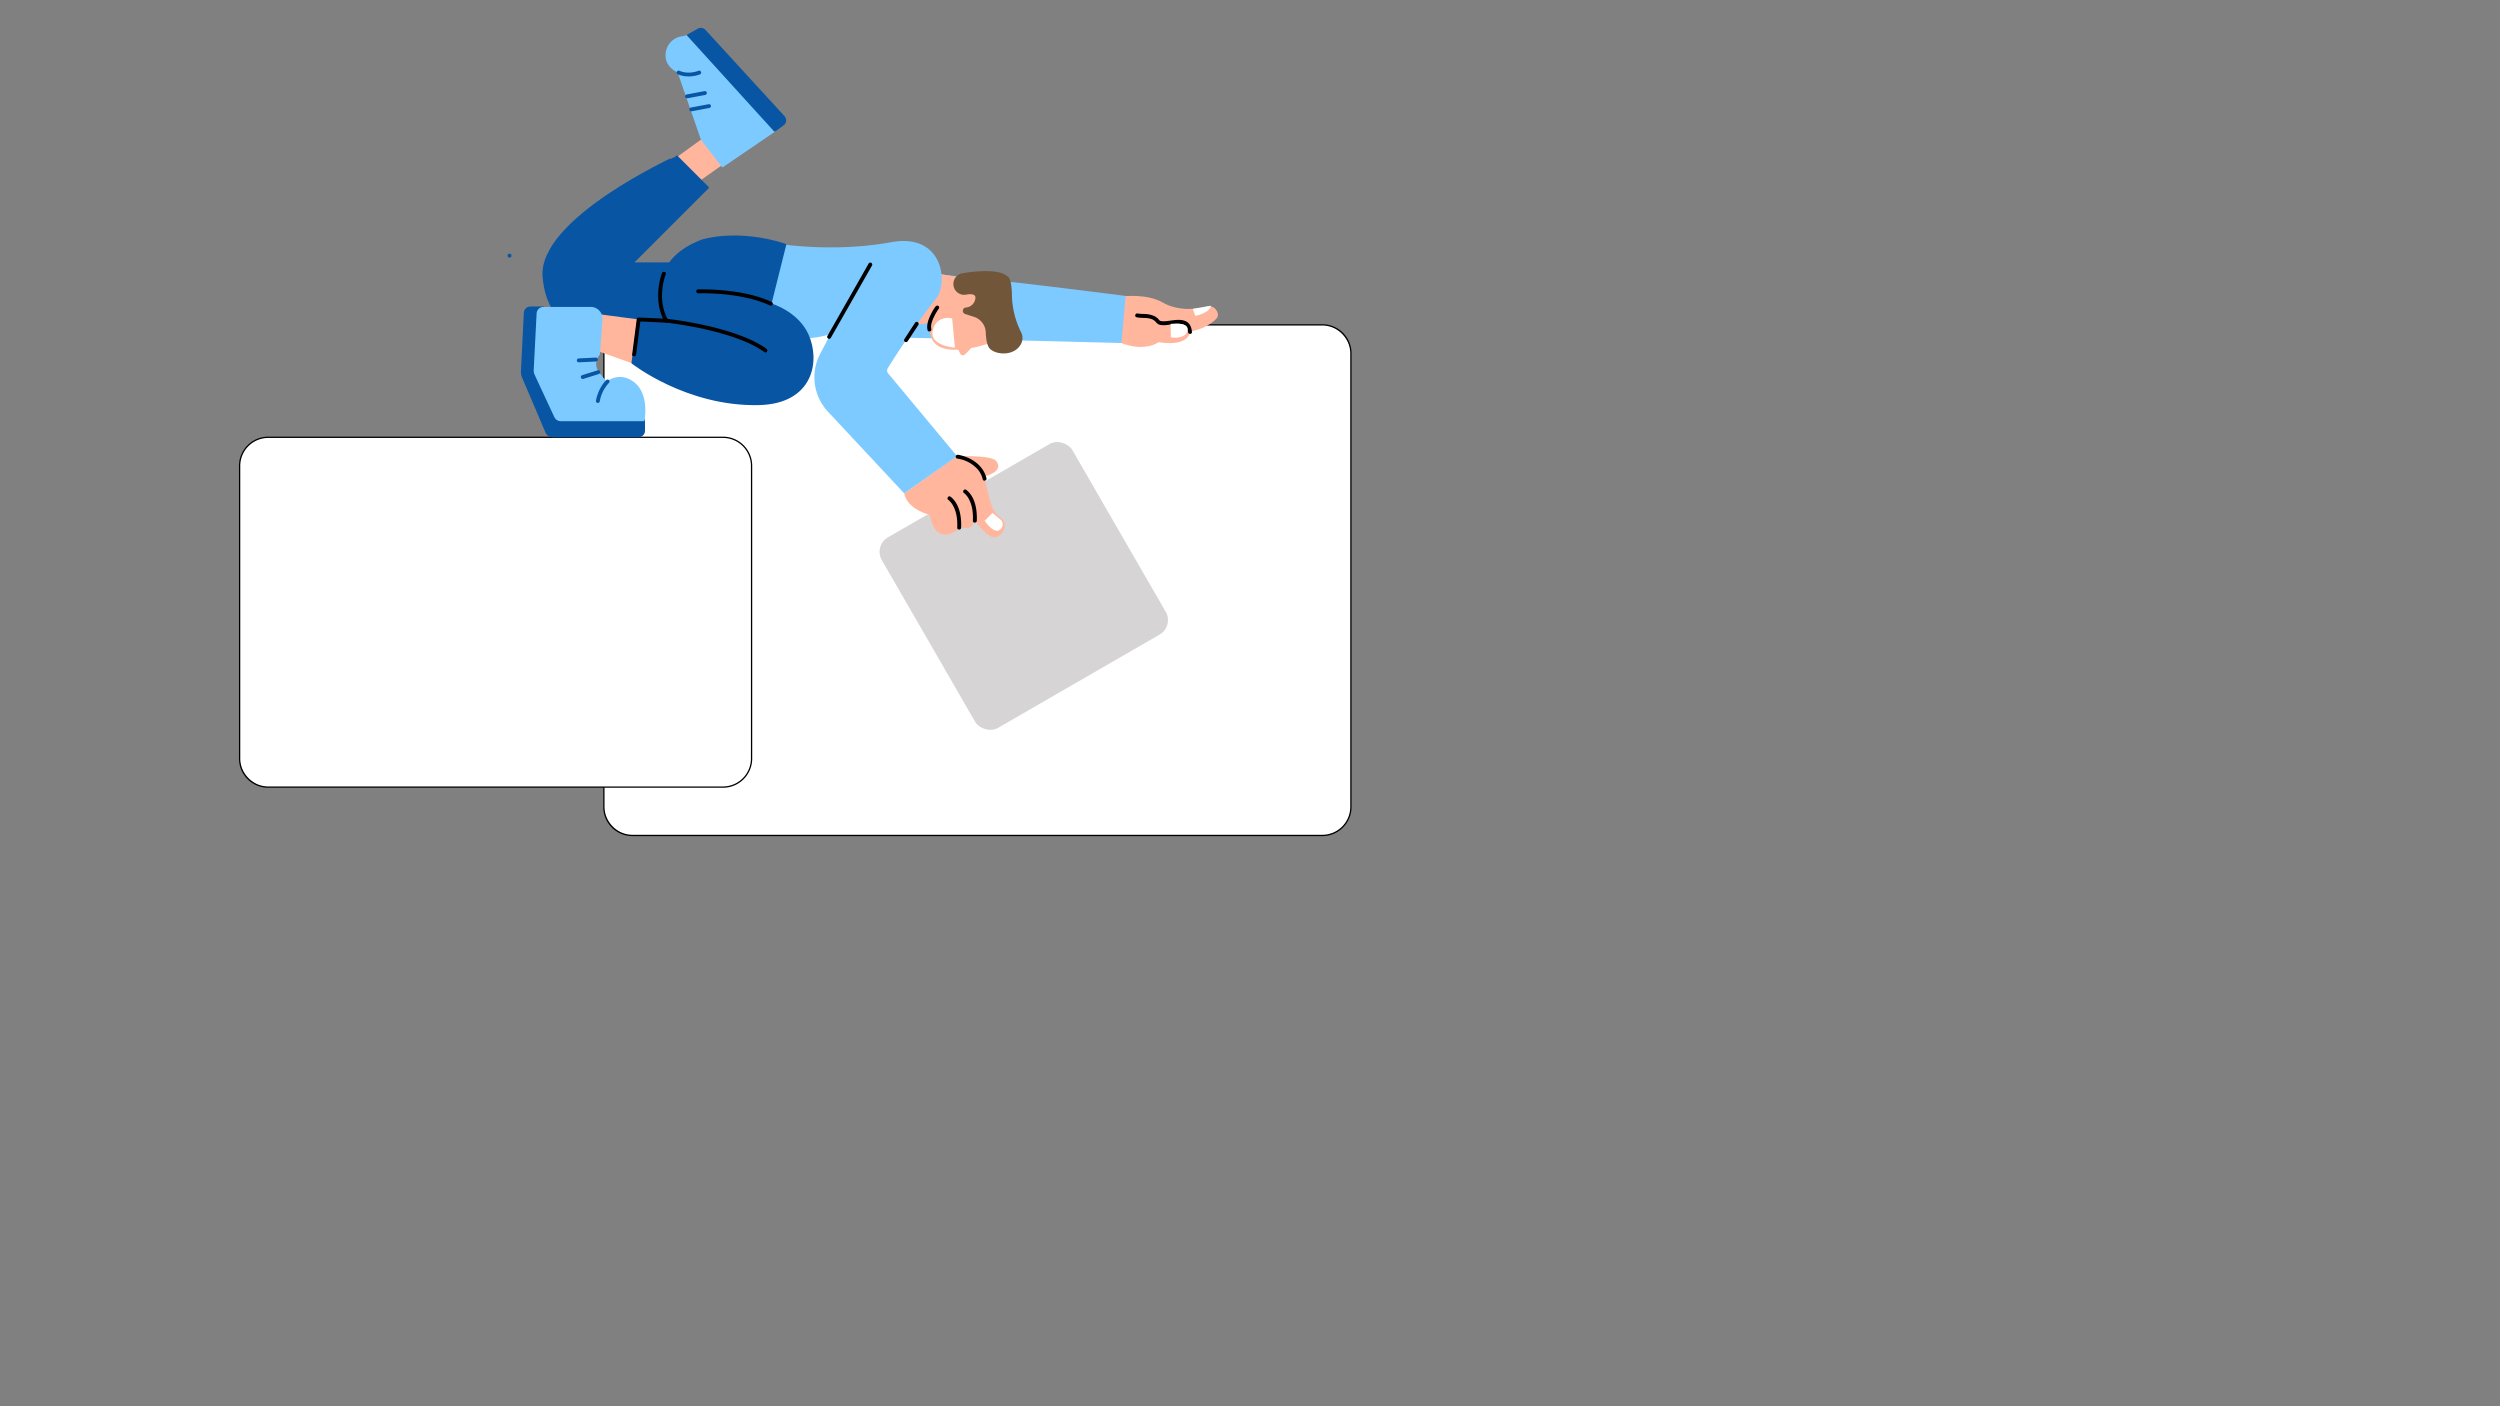 <svg id="Layer_1" data-name="Layer 1" xmlns="http://www.w3.org/2000/svg" viewBox="0 0 1920 1080">
  <rect x="0" y="0" width="1920" height="1080" fill="#808080" stroke="none"/>
  <title>test</title>
  <g>
    <rect x="463.78" y="249.48" width="573.72" height="392.15" rx="21.97" fill="#fff"/>
    <path d="M1015.53,250A21.49,21.49,0,0,1,1037,271.45v348.2a21.49,21.49,0,0,1-21.47,21.47H485.75a21.49,21.49,0,0,1-21.47-21.47V271.45A21.49,21.49,0,0,1,485.75,250h529.78m0-1H485.75a22.47,22.47,0,0,0-22.47,22.47v348.2a22.47,22.47,0,0,0,22.47,22.47h529.78A22.47,22.47,0,0,0,1038,619.65V271.45A22.47,22.47,0,0,0,1015.53,249Z"/>
  </g>
  <rect x="701.76" y="365.52" width="168.99" height="168.99" rx="12.81" transform="translate(-119.67 453.42) rotate(-30)" fill="#d6d4d4"/>
  <g>
    <rect x="184.05" y="335.85" width="393.15" height="268.63" rx="21.97" fill="#fff"/>
    <path d="M555.24,336.35a21.49,21.49,0,0,1,21.47,21.47V582.51A21.49,21.49,0,0,1,555.24,604H206a21.49,21.49,0,0,1-21.47-21.46V357.82A21.49,21.49,0,0,1,206,336.35H555.24m0-1H206a22.47,22.47,0,0,0-22.47,22.47V582.51A22.46,22.46,0,0,0,206,605H555.24a22.46,22.46,0,0,0,22.47-22.46V357.82a22.47,22.47,0,0,0-22.47-22.47Z"/>
  </g>
  <polygon points="531.31 143.23 559.98 122.98 541.43 104.99 509.06 128.47 531.31 143.23" fill="#ffb69d"/>
  <path d="M862.17,227.58S881,225.36,893,232.34s27.28,5.07,33.62,3.17,10.15,5.07,8.25,8.25-10.78,9.51-20.93,10.78c0,0,0,12-24.11,8.25,0,0-10.79,8.25-30.45,0Z" fill="#ffb69d"/>
  <path d="M767.39,215.84c2.54-.63,97.06,11.42,97.06,11.42l-3.17,36.16L682.38,259l12.06-51.38Z" fill="#7ccaff"/>
  <path d="M734.5,350.43s17,3.08,20.84,14.49,4.44,27.28,12.69,32.36.63,17.13-5.71,15.22-14-13.32-14-13.32-.63,8.88-10.15,5.71c0,0-19,17.76-24.11-9.51,0,0-17.12-3.81-19.66-16.5Z" fill="#ffb69d"/>
  <path d="M391.32,197.84a1.5,1.5,0,0,0,0-3,1.5,1.5,0,0,0,0,3Z" fill="#0855a4"/>
  <polygon points="704.18 249.14 735.04 246.29 735.04 212.67 719.81 210.13 704.18 249.14" fill="#ffb69d"/>
  <path d="M730,227.9c-3.17.63-21.57,13.95-14.59,31.72s45,3.8,45,3.8l3.81-47.58L735,212.67v13Z" fill="#ffb69d"/>
  <path d="M578.82,202.27H485.48l58.2-58.2-23.9-23.9S414.07,168,417.44,212.39s43.3,48.36,43.3,48.36l138.89-5.63Z" fill="#0855a4" stroke="#0855a4" stroke-linecap="round" stroke-linejoin="round" stroke-width="1.5"/>
  <path d="M490.48,245.34l-33.62-4.44s-7,17.77,0,27.92L485.41,279Z" fill="#ffb69d"/>
  <path d="M603.09,187.93s40,5.71,81.2-1.9c40.31-7.44,44.4,31.72,34.25,43.77-8.9,10.58-30.62,42.78-36.73,53a3.45,3.45,0,0,0,.42,4.12L735,350.33l-40.6,28.55L635.9,316.17a38.7,38.7,0,0,1-6-44.44l8-15.29s-21.57,8.89-52.66-1.9Z" fill="#7ccaff"/>
  <path d="M603.09,187.93l-11.42,45.68s20.48,5.75,28.54,23.47c9.12,20,3.85,52.34-37.42,53.29-55.2,1.27-97.07-31.72-97.07-31.72l4.45-33,21.56.63S490.8,203.16,539,184.76C539,184.76,565.66,175.88,603.09,187.93Z" fill="#0855a4" stroke="#0855a4" stroke-linecap="round" stroke-linejoin="round" stroke-width="1.5"/>
  <path d="M536.16,225.27c4.11-.15,8.25,0,12.35.21a147.4,147.4,0,0,1,26.62,3.66,84.54,84.54,0,0,1,16.1,5.44c1.74.82,3.26-1.77,1.51-2.59-9.17-4.3-19.15-6.65-29.15-8.05a173.64,173.64,0,0,0-23-1.71c-1.47,0-3,0-4.42,0-1.93.08-1.94,3.08,0,3Z"/>
  <path d="M588.62,267.84c-7.46-5.3-16.08-8.89-24.69-11.83A223.06,223.06,0,0,0,537,248.87q-10-2.06-20-3.42c-2.6-.35-5.16-.65-7.78-.77l-18.73-.84a1.54,1.54,0,0,0-1.5,1.5l-3.05,23.53-.44,3.36c-.24,1.91,2.76,1.89,3,0l3.06-23.53.43-3.36-1.5,1.5,16.54.74c2.67.12,5.26.26,7.91.6l3.13.42c1.46.21,2.91.43,4.37.66q5.39.86,10.75,1.89a239.49,239.49,0,0,1,26.27,6.55c9.65,3.05,19.35,6.83,27.65,12.73,1.58,1.12,3.08-1.48,1.52-2.59Z"/>
  <path d="M667.13,202.4l-10.68,18.75-17.09,30L635.45,258a1.5,1.5,0,0,0,2.59,1.51l10.68-18.75,17.09-30,3.91-6.87a1.5,1.5,0,0,0-2.59-1.51Z"/>
  <path d="M417.21,236.14h-9.83a4.34,4.34,0,0,0-4.33,4.13L400.84,285a10.88,10.88,0,0,0,.85,4.78l17.9,42a5.5,5.5,0,0,0,5.05,3.33h65.63a4.34,4.34,0,0,0,4.34-4.34v-8.35l-67.88-36.79Z" fill="#0855a4" stroke="#0855a4" stroke-linecap="round" stroke-linejoin="round" stroke-width="1.5"/>
  <path d="M461.94,245.34,460,272h0a11.12,11.12,0,0,0-.49,14.37l6.2,7.83s9.52-8.88,20.94,0,7.61,28.55,7.61,28.55H430.8a4.88,4.88,0,0,1-4.44-2.83L411.3,287.56a7.23,7.23,0,0,1-.66-3.4l2.23-43.41a4.52,4.52,0,0,1,4.52-4.29h36.28a8.29,8.29,0,0,1,8.27,8.88Z" fill="#7ccaff" stroke="#7ccaff" stroke-miterlimit="10" stroke-width="1.5"/>
  <path d="M508.38,209.74a42.77,42.77,0,0,0-2.05,7.89,49.79,49.79,0,0,0-.1,18,37.4,37.4,0,0,0,4.21,11.45,1.5,1.5,0,0,0,2.59-1.51c-5.57-9.81-5.62-21.85-2.57-32.49.25-.84.5-1.69.82-2.52.69-1.8-2.21-2.58-2.9-.79Z"/>
  <path d="M732.59,220.56l0,.12a8.29,8.29,0,0,0,9.4,5.59c4-.71,8-.51,7,3.53a7.88,7.88,0,0,1-7.26,6.37,2.52,2.52,0,0,0-2.26,2.51v.07a2.53,2.53,0,0,0,1.75,2.4l6.84,2.2a13,13,0,0,1,9,11.83c.17,4.52.82,9.57,2.68,12.05,3.81,5.07,18.4,7,24.11-2.54a9.73,9.73,0,0,0,.26-9.67,66.48,66.48,0,0,1-6.94-27.78c-.09-6.5-.77-12.63-2.84-14.57-6.78-6.35-24.38-4.61-35.33-2.75A8.25,8.25,0,0,0,732.59,220.56Z" fill="#715639"/>
  <path d="M718.49,235.39a40.47,40.47,0,0,0-3.71,6.28c-1.74,3.58-3.33,7.79-2.42,11.81.43,1.88,3.32,1.08,2.89-.8-.73-3.23.89-7.07,2.38-10a41.88,41.88,0,0,1,3.45-5.75,1.51,1.51,0,0,0-.54-2.05,1.53,1.53,0,0,0-2,.54Z"/>
  <path d="M697.1,262.05l7.23-11,1-1.58a1.5,1.5,0,0,0-2.6-1.51l-7.22,11-1,1.58a1.5,1.5,0,0,0,2.59,1.51Z"/>
  <path d="M555,127.62l-16-20.63-18-51.93S509,50.52,512.54,38.21a13.62,13.62,0,0,1,10.34-9.4l4.85-1L595,100.33Z" fill="#7ccaff" stroke="#7ccaff" stroke-miterlimit="10" stroke-width="1.5"/>
  <path d="M595,100.33l6.4-4.7a4,4,0,0,0,.58-5.89l-60.77-66.3a4,4,0,0,0-4.88-.78l-7.9,4.44Z" fill="#0855a4" stroke="#0855a4" stroke-linecap="round" stroke-linejoin="round" stroke-width="1.5"/>
  <g>
    <path d="M741.17,377.41s8.26,5.25,7.51,22.53" fill="#ffb69d"/>
    <path d="M740.41,378.7l.09.06c.35.25-.23-.2,0,0s.6.52.89.8a14.12,14.12,0,0,1,2.52,3.39c2.9,5.11,3.5,11.22,3.27,17-.08,1.93,2.92,1.93,3,0,.31-7.77-.95-17.09-6.91-22.74a10,10,0,0,0-1.34-1.09c-1.63-1-3.14,1.55-1.52,2.59Z"/>
  </g>
  <g>
    <path d="M729.15,382.66s8.26,5.26,7.51,22.54" fill="#ffb69d"/>
    <path d="M728.39,384l.1.06c.34.25-.24-.21,0,0s.6.51.88.8a14.12,14.12,0,0,1,2.52,3.39c2.9,5.11,3.5,11.22,3.27,17-.07,1.93,2.93,1.92,3,0,.31-7.77-.95-17.09-6.91-22.74a9.38,9.38,0,0,0-1.34-1.09c-1.63-1.05-3.14,1.55-1.52,2.59Z"/>
  </g>
  <path d="M735.16,350.06c-4.38.85,25.88-1.42,30.1,4.19,6.6,8.76-11.55,12.27-11.55,12.27Z" fill="#ffb69d"/>
  <g>
    <path d="M735.54,350.74s17.26,2.38,20.64,17" fill="#ffb69d"/>
    <path d="M735.14,352.19A26,26,0,0,1,751,360.6a18,18,0,0,1,3.71,7.5c.45,1.88,3.34,1.09,2.89-.79-2.24-9.36-10.5-15.28-19.44-17.54a19.28,19.28,0,0,0-2.26-.47,1.54,1.54,0,0,0-1.84,1.05,1.51,1.51,0,0,0,1,1.84Z"/>
  </g>
  <path d="M762.2,393.93l-6,6s6,9,10.51,7.51c.17-.06.32-.11.47-.18a5,5,0,0,0,1-8.43Z" fill="#fff"/>
  <g>
    <path d="M873.35,242.22c3,.75,12-.75,15.78,4.5C893,252.16,913,240,913.91,255" fill="#ffb69d"/>
    <path d="M873,243.66c3.41.79,7,.17,10.4,1.09a8.33,8.33,0,0,1,4.56,2.84,5.24,5.24,0,0,0,2.85,1.86c2.6.68,5.46.13,8.07-.22,2.78-.36,5.74-.87,8.53-.41,3.32.55,4.82,2.85,5,6.17.13,1.91,3.13,1.93,3,0-.23-3.37-1.45-6.73-4.69-8.25-2.78-1.31-6-1.18-9-.87s-6,1-9,.85a4.91,4.91,0,0,1-1.34-.21,1.49,1.49,0,0,1-.44-.15,2.16,2.16,0,0,1-.45-.3c-.36-.33-.92-1.18-1.55-1.72a11,11,0,0,0-2.79-1.76,21.2,21.2,0,0,0-7.13-1.47,36.28,36.28,0,0,1-5.31-.34c-1.88-.43-2.68,2.46-.8,2.89Z"/>
  </g>
  <path d="M899,248.75l.24,10.37s12,2,12.85-6C912.78,247.1,899,248.75,899,248.75Z" fill="#fff"/>
  <path d="M916.06,237.2l2,5.39s11.11-2.15,11.94-7.83Z" fill="#fff"/>
  <path d="M745.86,267.34l-4.67,4.82a2.32,2.32,0,0,1-3.74-.58L735.16,267" fill="#ffb69d"/>
  <path d="M731.25,244.45,733.37,267s-19.84-1.29-17-13.33S731.25,244.45,731.25,244.45Z" fill="#fff"/>
  <path d="M460.6,308.33A27.38,27.38,0,0,1,467.72,294a1.5,1.5,0,0,0-2.12-2.12,29.17,29.17,0,0,0-6.33,10.26,28.58,28.58,0,0,0-1.57,5.43,1.55,1.55,0,0,0,1.05,1.84,1.51,1.51,0,0,0,1.85-1.05Z" fill="#0855a4"/>
  <g>
    <line x1="444.5" y1="276.77" x2="457.66" y2="276.12" fill="#0855a4"/>
    <path d="M444.5,278.27l11.5-.57,1.66-.08a1.5,1.5,0,0,0,0-3l-11.5.56-1.66.09a1.5,1.5,0,0,0,0,3Z" fill="#0855a4"/>
  </g>
  <g>
    <line x1="447.51" y1="289.53" x2="459.52" y2="285.78" fill="#0855a4"/>
    <path d="M447.91,291l10.51-3.28,1.5-.48c1.84-.57,1.06-3.47-.79-2.89l-10.51,3.29-1.51.47c-1.84.57-1.05,3.47.8,2.89Z" fill="#0855a4"/>
  </g>
  <g>
    <line x1="530.91" y1="84.01" x2="544.56" y2="81.45" fill="#0855a4"/>
    <path d="M531.31,85.46l11.93-2.24,1.72-.33a1.51,1.51,0,0,0,1-1.84,1.53,1.53,0,0,0-1.85-1l-11.93,2.24-1.72.33a1.51,1.51,0,0,0-1,1.84,1.53,1.53,0,0,0,1.85,1Z" fill="#0855a4"/>
  </g>
  <g>
    <line x1="527.58" y1="74.03" x2="541.23" y2="71.46" fill="#0855a4"/>
    <path d="M528,75.48l11.93-2.25,1.72-.32a1.5,1.5,0,1,0-.79-2.89L528.9,72.26l-1.72.32a1.52,1.52,0,0,0-1,1.85,1.54,1.54,0,0,0,1.85,1Z" fill="#0855a4"/>
  </g>
  <path d="M536.65,54.28c-4.51,1.78-10.21,2.11-14.69.15a1.55,1.55,0,0,0-2.05.54,1.5,1.5,0,0,0,.54,2.05,21.35,21.35,0,0,0,11.37,1.47,23.66,23.66,0,0,0,5.63-1.32,1.54,1.54,0,0,0,1-1.84,1.51,1.51,0,0,0-1.85-1Z" fill="#0855a4"/>
</svg>
